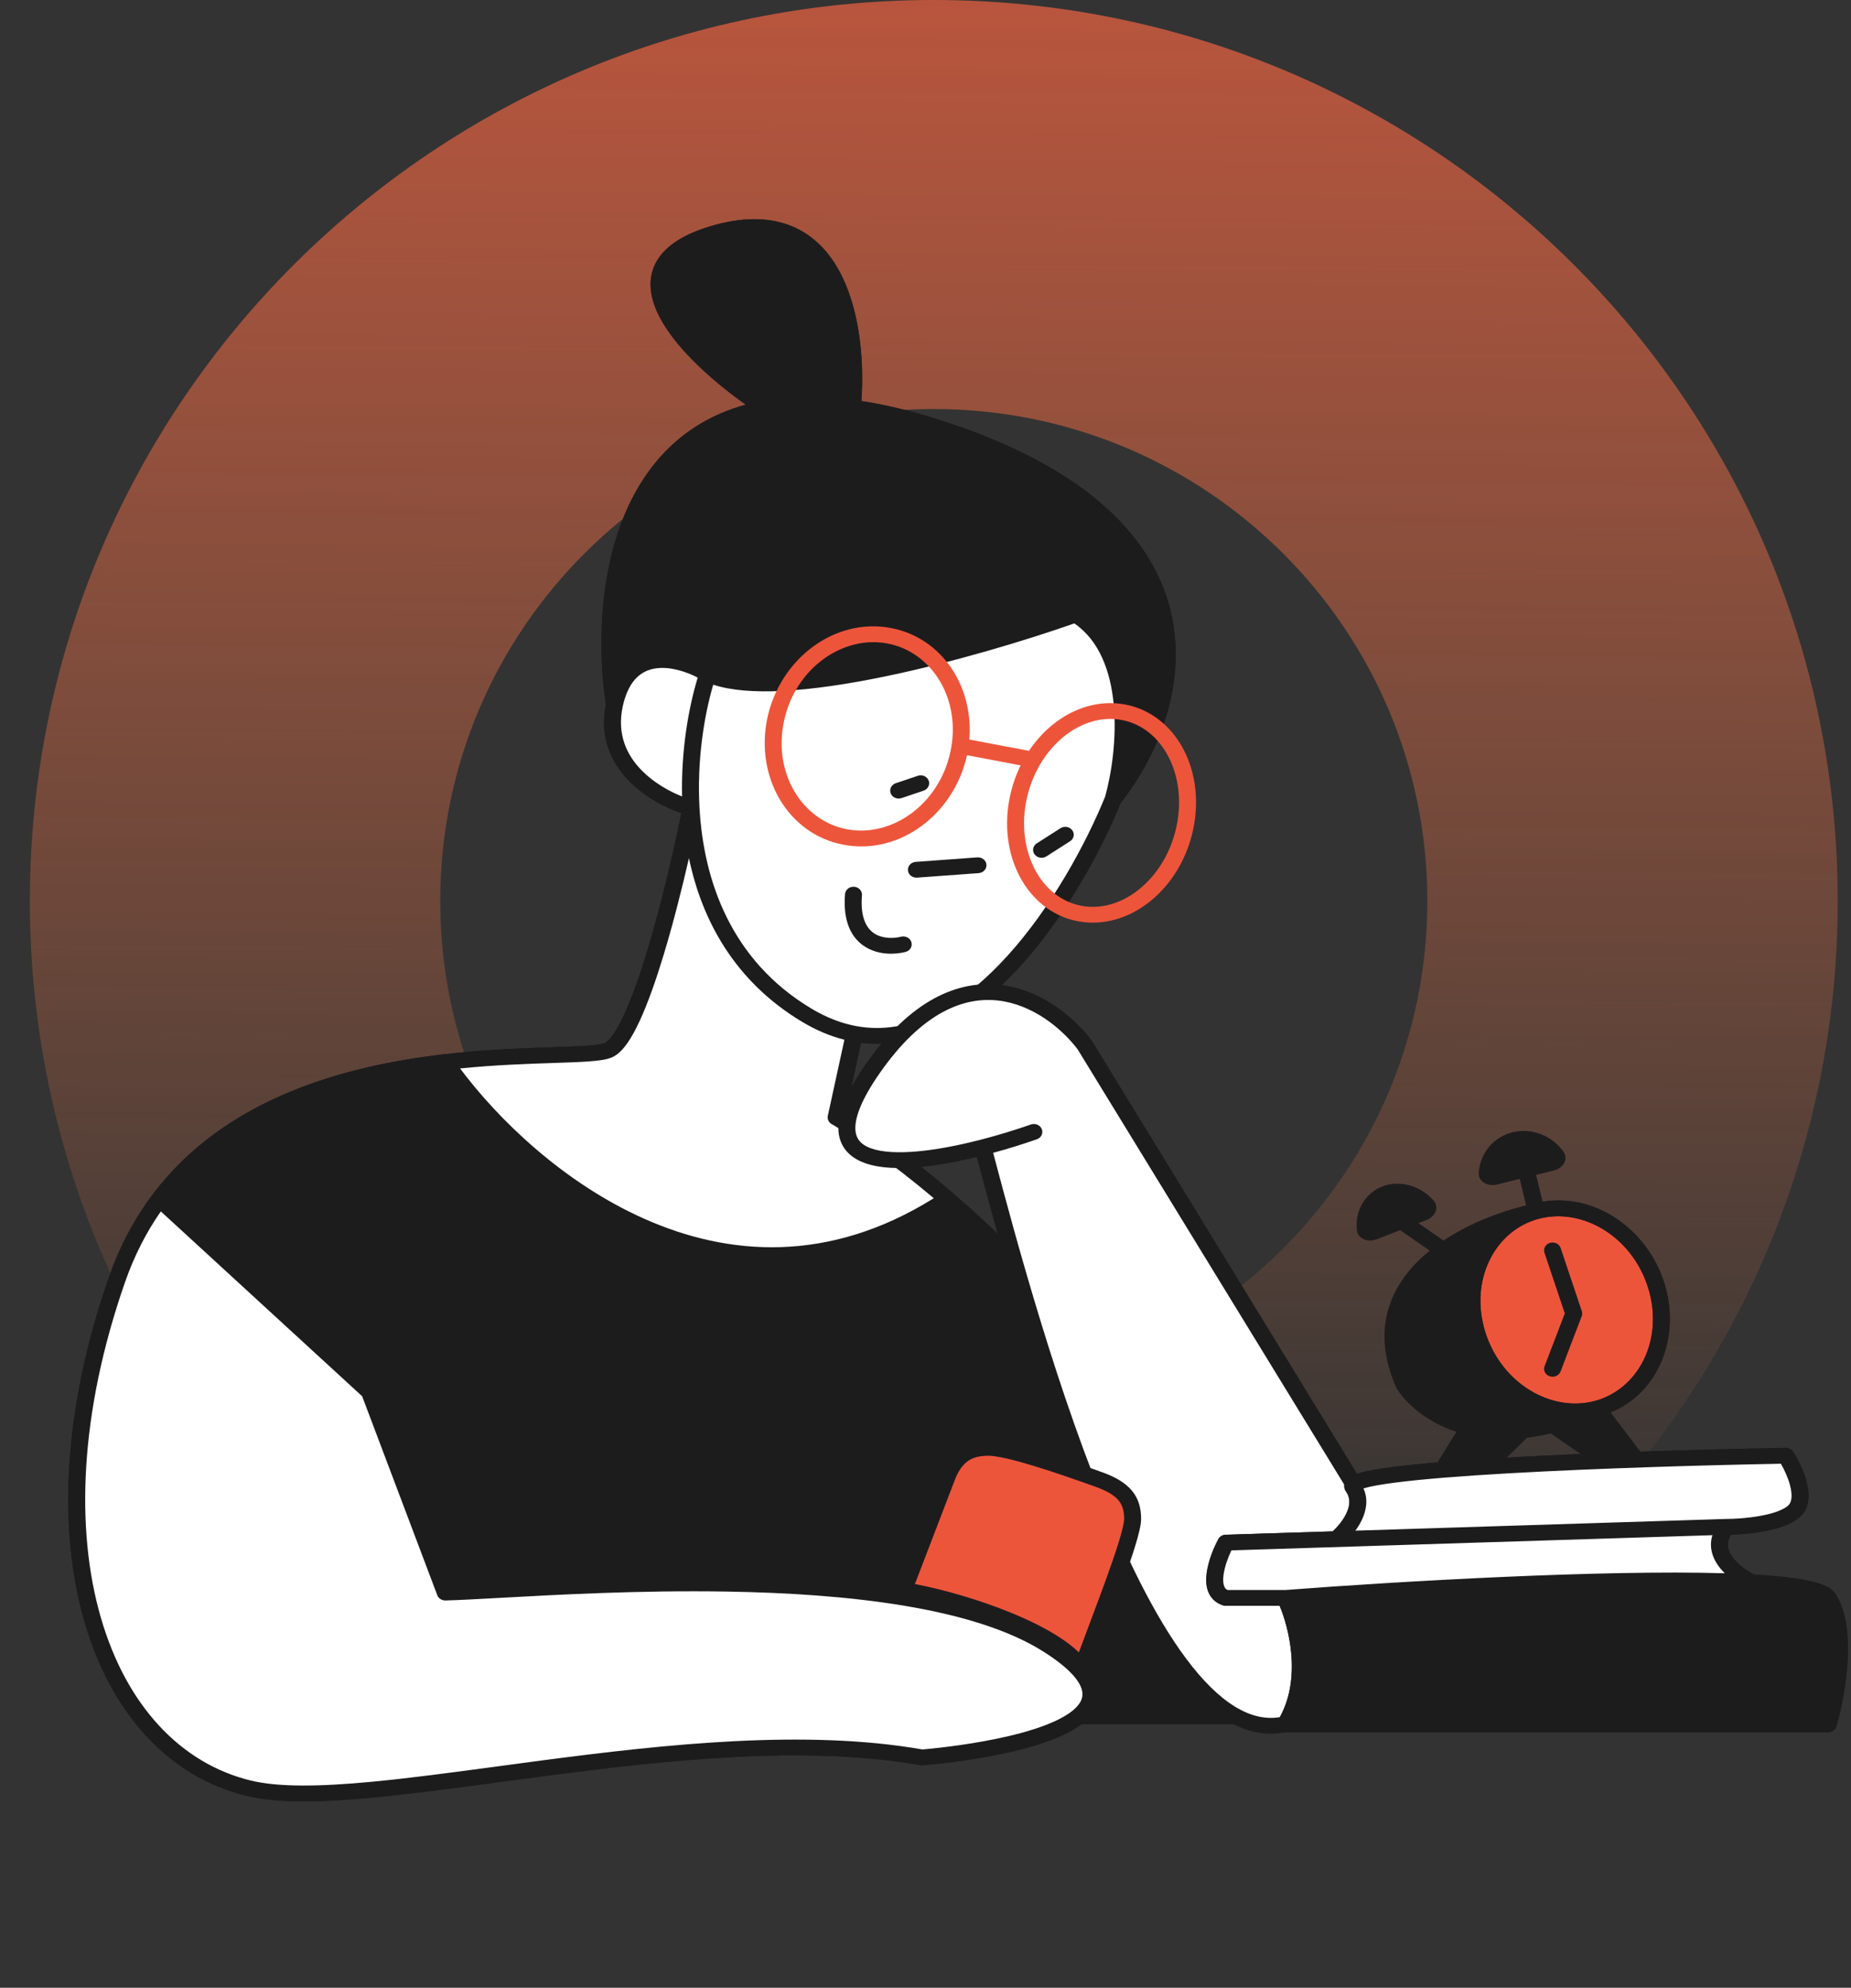 <svg width="558" height="599" viewBox="0 0 558 599" fill="none" xmlns="http://www.w3.org/2000/svg">
<rect x="0" y="0" width="558" height="599" fill="#333333" stroke="none"/>
<path d="M9 271.5C9 421.445 131.002 543 281.5 543C431.998 543 554 421.445 554 271.5C554 121.555 431.998 0 281.5 0C131.002 0 9 121.555 9 271.5ZM430.284 271.5C430.284 353.37 363.671 419.738 281.5 419.738C199.329 419.738 132.716 353.37 132.716 271.5C132.716 189.63 199.329 123.262 281.5 123.262C363.671 123.262 430.284 189.63 430.284 271.5Z" fill="url(#paint0_linear_201_76)"/>
<path d="M499.323 387.475C494.239 371.058 478.017 360.995 463.089 365C448.161 369.005 440.181 385.561 445.265 401.979C450.349 418.397 466.572 428.459 481.5 424.454C496.428 420.449 504.407 403.893 499.323 387.475Z" fill="#ED553B"/>
<path fill-rule="evenodd" clip-rule="evenodd" d="M447.723 401.32C452.531 416.847 467.589 425.709 480.792 422.167C493.994 418.625 501.675 403.662 496.866 388.134C492.058 372.607 477 363.745 463.797 367.287C450.595 370.829 442.914 385.792 447.723 401.32ZM482.208 426.741C465.555 431.209 448.168 419.946 442.808 402.638C437.448 385.33 445.728 367.181 462.381 362.713C479.034 358.245 496.421 369.508 501.781 386.816C507.14 404.124 498.861 422.273 482.208 426.741Z" fill="#1D1C1D"/>
<path d="M324.23 185.186C342.652 196.437 339.485 226.927 335.599 240.766C355.902 215.455 373.562 157.585 281.771 128.591C272.723 125.733 264.463 123.864 256.927 122.855C247.005 121.526 238.34 121.687 230.793 123.045C185.92 131.121 180.549 181.496 185.229 212.367C189.297 193.705 205.666 198.416 213.342 203.104C234.176 212.867 295.948 195.226 324.23 185.186Z" fill="#1D1C1D"/>
<path d="M216.248 70.069C178.503 80.428 210.218 109.703 230.793 123.045C238.34 121.687 247.005 121.526 256.927 122.855C259.094 100.943 253.992 59.711 216.248 70.069Z" fill="#1D1C1D"/>
<path d="M134.234 479.908C161.518 479.232 272.545 468.139 316.094 495.794C330.984 505.25 331.229 512.19 325.103 517.229L390.029 517.229C394.12 499.931 334.883 417.984 304.753 379.172C298.178 372.561 291.718 366.606 285.595 361.339C218.414 405.707 156.695 352.301 134.234 320.052C104.877 323.47 69.489 332.88 48.088 361.339L111.388 419.441L134.234 479.908Z" fill="#1D1C1D"/>
<path fill-rule="evenodd" clip-rule="evenodd" d="M237.664 72.983C232.628 70.574 225.936 69.892 216.971 72.352C207.858 74.853 203.637 78.311 202.057 81.771C200.477 85.232 201.183 89.475 203.916 94.334C209.248 103.815 221.343 113.889 231.386 120.523C238.278 119.398 245.987 119.225 254.587 120.169C255.308 109.616 254.28 95.723 249.225 85.343C246.515 79.776 242.741 75.411 237.664 72.983ZM259.665 120.841C260.462 109.839 259.481 94.873 253.884 83.378C250.872 77.192 246.428 71.822 240.001 68.748C233.532 65.654 225.432 65.067 215.525 67.786C205.765 70.464 199.797 74.55 197.35 79.909C194.904 85.268 196.335 91.119 199.385 96.542C204.613 105.838 215.331 115.22 224.826 121.942C204.639 127.45 193.044 141.836 187.007 158.393C180.527 176.164 180.324 196.678 182.637 212.3C180.599 222.311 184.358 230.054 189.85 235.555C194.578 240.29 200.598 243.392 205.391 245.043C203.123 256.279 199.42 272.307 195.197 286.264C192.952 293.683 190.58 300.447 188.224 305.577C187.044 308.146 185.899 310.237 184.815 311.774C183.681 313.382 182.815 314.091 182.316 314.311C182.056 314.426 181.508 314.586 180.54 314.74C179.607 314.888 178.431 315.01 177.005 315.113C174.237 315.312 170.722 315.429 166.545 315.568L166.131 315.581C157.458 315.869 146.218 316.258 133.917 317.69C104.35 321.133 68.031 330.667 45.994 359.974C40.646 367.086 36.162 375.334 32.826 384.897C18.8 425.105 17.486 461.177 25.462 488.699C33.432 516.203 50.804 535.442 74.274 541.153C83.684 543.442 96.901 543.125 112.173 541.701C123.901 540.607 137.088 538.832 151.021 536.956C155.314 536.378 159.679 535.79 164.094 535.21C201.743 530.262 243.165 525.847 277.442 531.921C277.667 531.961 277.897 531.973 278.126 531.955L277.92 529.583C278.126 531.955 278.126 531.955 278.127 531.955L278.129 531.955L278.135 531.955L278.157 531.953L278.239 531.947L278.549 531.922C278.819 531.899 279.213 531.865 279.717 531.818C280.725 531.725 282.173 531.582 283.946 531.379C287.49 530.974 292.344 530.33 297.58 529.379C302.808 528.428 308.466 527.161 313.597 525.498C318.303 523.973 322.764 522.053 326.035 519.609L390.029 519.609C391.23 519.609 392.268 518.831 392.527 517.74C393.188 514.942 392.529 511.263 391.224 507.235C389.885 503.104 387.731 498.213 384.98 492.8C379.473 481.966 371.456 468.805 362.406 455.026C344.297 427.458 321.915 397.215 306.826 377.778C306.765 377.7 306.7 377.626 306.629 377.555C300.008 370.897 293.501 364.898 287.331 359.591C274.401 348.47 262.917 340.359 254.917 335.577L259.566 314.25C278.103 316.521 294.667 305.41 307.752 290.945C321.428 275.826 331.961 256.355 337.864 241.919C348.196 228.913 357.906 207.585 353.229 185.597C348.474 163.239 329.036 141.007 282.593 126.337C274.352 123.734 266.723 121.93 259.665 120.841ZM340.489 228.993C347.094 217.143 351.484 201.904 348.212 186.522C343.925 166.368 326.297 145.169 280.949 130.845C272.027 128.027 263.921 126.196 256.563 125.21C246.877 123.913 238.503 124.082 231.279 125.382C210.01 129.21 198.021 142.999 191.85 159.923C186.865 173.597 185.763 189.154 186.722 202.628C187.255 201.931 187.826 201.295 188.435 200.719C191.126 198.169 194.366 196.949 197.653 196.613C203.988 195.964 210.533 198.571 214.615 201.034C219.21 203.142 226.368 203.887 235.349 203.458C244.316 203.029 254.722 201.455 265.441 199.247C286.871 194.834 309.262 187.952 323.319 182.961C324.086 182.689 324.947 182.776 325.633 183.195C335.829 189.422 339.778 200.782 340.828 211.795C341.388 217.676 341.142 223.633 340.489 228.993ZM210.334 204.189C206.842 202.375 202.273 200.929 198.212 201.345C195.939 201.578 193.844 202.387 192.083 204.055C190.296 205.748 188.684 208.488 187.736 212.84C185.893 221.294 188.953 227.663 193.597 232.314C197.194 235.917 201.733 238.465 205.618 240.005C205.302 226.162 207.555 213.339 210.334 204.189ZM207.689 258.577C205.587 267.781 202.974 278.123 200.119 287.555C197.851 295.051 195.41 302.042 192.927 307.449C191.687 310.148 190.406 312.521 189.091 314.386C187.826 316.18 186.32 317.811 184.509 318.612C183.614 319.008 182.519 319.255 181.402 319.433C180.249 319.616 178.899 319.751 177.4 319.859C174.524 320.067 170.914 320.186 166.805 320.322L166.313 320.339C158.645 320.593 149.128 320.923 138.696 321.966C150.196 337.371 169.879 356.45 194.247 367.279C219.484 378.494 249.731 380.884 281.499 361.077C268.905 350.457 257.957 342.916 250.713 338.736C249.803 338.211 249.341 337.215 249.554 336.239L254.551 313.313C250.306 312.243 246.029 310.457 241.738 307.879C221.332 295.619 211.552 277.133 207.689 258.577ZM285.365 364.39C251.518 385.958 218.931 383.524 192.043 371.575C165.553 359.803 144.581 338.82 132.975 322.603C104.755 326.075 71.936 335.207 51.442 361.074L113.184 417.746C113.461 418 113.672 418.309 113.801 418.651L136.024 477.471C139.652 477.341 144.46 477.076 150.18 476.762C167.376 475.816 192.805 474.417 219.11 474.847C237.489 475.148 256.451 476.338 273.596 479.207C290.698 482.07 306.214 486.638 317.535 493.828C325.095 498.628 329.505 503.119 330.927 507.476C331.662 509.732 331.578 511.904 330.769 513.917C330.641 514.235 330.497 514.545 330.337 514.848L387.664 514.848C387.594 513.312 387.181 511.243 386.327 508.609C385.092 504.796 383.054 500.144 380.356 494.836C374.965 484.227 367.056 471.232 358.042 457.51C340.059 430.133 317.811 400.062 302.771 380.683C296.816 374.701 290.958 369.261 285.365 364.39ZM48.486 365.047C44.177 371.219 40.512 378.281 37.691 386.368C23.895 425.913 22.739 461.024 30.4 487.459C38.065 513.912 54.435 531.405 75.568 536.547C83.999 538.599 96.389 538.388 111.664 536.964C123.269 535.882 136.298 534.128 150.203 532.256C154.516 531.675 158.913 531.083 163.379 530.496C200.808 525.577 242.891 521.031 278.051 527.183L278.093 527.18C278.347 527.159 278.725 527.126 279.212 527.081C280.185 526.991 281.594 526.852 283.323 526.654C286.784 526.258 291.514 525.631 296.6 524.706C301.694 523.78 307.095 522.565 311.915 521.002C316.785 519.424 320.835 517.562 323.41 515.445C324.728 514.36 325.561 513.289 325.979 512.249C326.381 511.249 326.454 510.15 326.033 508.859C325.14 506.123 321.983 502.415 314.653 497.76C304.2 491.122 289.506 486.707 272.69 483.893C255.916 481.085 237.252 479.905 219.02 479.607C192.925 479.18 168.034 480.551 150.853 481.497C143.951 481.877 138.293 482.189 134.302 482.288C133.192 482.315 132.19 481.673 131.822 480.698L109.172 420.749L48.486 365.047ZM215.003 206.332C212.246 215.76 210.084 229.119 210.864 243.321C212.086 265.562 220.475 289.439 244.512 303.88C249.163 306.674 253.684 308.376 258.054 309.193C274.711 312.307 290.448 302.683 303.839 287.879C317.093 273.227 327.404 254.17 333.159 240.042C335.032 233.314 336.721 222.579 335.733 212.215C334.776 202.168 331.369 193.029 323.875 187.856C309.596 192.864 287.646 199.55 266.546 203.895C255.681 206.133 244.97 207.765 235.612 208.212C227.749 208.588 220.56 208.144 215.003 206.332Z" fill="#1D1C1D"/>
<path d="M243.125 305.88C218.132 290.864 209.555 266.097 208.31 243.443C203.861 266.081 192.652 312.378 183.412 316.462C178.789 318.505 158.587 317.217 134.234 320.052C156.695 352.301 218.414 405.707 285.595 361.339C271.92 349.578 259.921 341.248 252.06 336.713L257.55 311.527C252.834 310.645 248.017 308.819 243.125 305.88Z" fill="white"/>
<path d="M335.599 240.766C339.485 226.927 342.652 196.437 324.23 185.186C295.948 195.226 234.176 212.867 213.342 203.104C210.15 212.823 207.441 227.617 208.31 243.443C209.555 266.097 218.132 290.864 243.125 305.88C248.017 308.819 252.834 310.645 257.55 311.527C293.762 318.297 323.976 269.372 335.599 240.766Z" fill="white"/>
<path d="M208.31 243.443C207.441 227.617 210.15 212.823 213.342 203.104C205.666 198.416 189.297 193.705 185.229 212.367C181.161 231.029 198.921 240.86 208.31 243.443Z" fill="white"/>
<path d="M35.258 385.633C7.436 465.386 30.319 527.998 74.921 538.85C110.603 547.532 208.413 517.266 277.92 529.583C277.92 529.583 313.312 526.927 325.103 517.229C331.229 512.19 330.984 505.25 316.094 495.794C272.545 468.139 161.518 479.232 134.234 479.908L111.388 419.441L48.088 361.339C42.891 368.251 38.519 376.287 35.258 385.633Z" fill="white"/>
<path fill-rule="evenodd" clip-rule="evenodd" d="M237.664 72.983C232.628 70.574 225.936 69.892 216.971 72.352C207.858 74.853 203.637 78.311 202.057 81.771C200.477 85.232 201.183 89.475 203.916 94.334C209.248 103.815 221.343 113.889 231.386 120.523C238.278 119.398 245.987 119.225 254.587 120.169C255.308 109.616 254.28 95.723 249.225 85.343C246.515 79.776 242.741 75.411 237.664 72.983ZM259.665 120.841C260.462 109.839 259.481 94.873 253.884 83.378C250.872 77.192 246.428 71.822 240.001 68.748C233.532 65.654 225.432 65.067 215.525 67.786C205.765 70.464 199.797 74.55 197.35 79.909C194.904 85.268 196.335 91.119 199.385 96.542C204.613 105.838 215.331 115.22 224.826 121.942C204.639 127.45 193.044 141.836 187.007 158.393C180.527 176.164 180.324 196.678 182.637 212.3C180.599 222.311 184.358 230.054 189.85 235.555C194.578 240.29 200.598 243.392 205.391 245.043C203.123 256.279 199.42 272.307 195.197 286.264C192.952 293.683 190.58 300.447 188.224 305.577C187.044 308.146 185.899 310.237 184.815 311.774C183.681 313.382 182.815 314.091 182.316 314.311C182.056 314.426 181.508 314.586 180.54 314.74C179.607 314.888 178.431 315.01 177.005 315.113C174.237 315.312 170.722 315.429 166.545 315.568L166.131 315.581C157.458 315.869 146.218 316.258 133.917 317.69C104.35 321.133 68.031 330.667 45.994 359.974C40.646 367.086 36.162 375.334 32.826 384.897C18.8 425.105 17.486 461.177 25.462 488.699C33.432 516.203 50.804 535.442 74.274 541.153C83.684 543.442 96.901 543.125 112.173 541.701C123.901 540.607 137.088 538.832 151.021 536.956C155.314 536.378 159.679 535.79 164.094 535.21C201.743 530.262 243.165 525.847 277.442 531.921C277.667 531.961 277.897 531.973 278.126 531.955L277.92 529.583C278.126 531.955 278.126 531.955 278.127 531.955L278.129 531.955L278.135 531.955L278.157 531.953L278.239 531.947L278.549 531.922C278.819 531.899 279.213 531.865 279.717 531.818C280.725 531.725 282.173 531.582 283.946 531.379C287.49 530.974 292.344 530.33 297.58 529.379C302.808 528.428 308.466 527.161 313.597 525.498C318.303 523.973 322.764 522.053 326.035 519.609L390.029 519.609C391.23 519.609 392.268 518.831 392.527 517.74C393.188 514.942 392.529 511.263 391.224 507.235C389.885 503.104 387.731 498.213 384.98 492.8C379.473 481.966 371.456 468.805 362.406 455.026C344.297 427.458 321.915 397.215 306.826 377.778C306.765 377.7 306.7 377.626 306.629 377.555C300.008 370.897 293.501 364.898 287.331 359.591C274.401 348.47 262.917 340.359 254.917 335.577L259.566 314.25C278.103 316.521 294.667 305.41 307.752 290.945C321.428 275.826 331.961 256.355 337.864 241.919C348.196 228.913 357.906 207.585 353.229 185.597C348.474 163.239 329.036 141.007 282.593 126.337C274.352 123.734 266.723 121.93 259.665 120.841ZM340.489 228.993C347.094 217.143 351.484 201.904 348.212 186.522C343.925 166.368 326.297 145.169 280.949 130.845C272.027 128.027 263.921 126.196 256.563 125.21C246.877 123.913 238.503 124.082 231.279 125.382C210.01 129.21 198.021 142.999 191.85 159.923C186.865 173.597 185.763 189.154 186.722 202.628C187.255 201.931 187.826 201.295 188.435 200.719C191.126 198.169 194.366 196.949 197.653 196.613C203.988 195.964 210.533 198.571 214.615 201.034C219.21 203.142 226.368 203.887 235.349 203.458C244.316 203.029 254.722 201.455 265.441 199.247C286.871 194.834 309.262 187.952 323.319 182.961C324.086 182.689 324.947 182.776 325.633 183.195C335.829 189.422 339.778 200.782 340.828 211.795C341.388 217.676 341.142 223.633 340.489 228.993ZM210.334 204.189C206.842 202.375 202.273 200.929 198.212 201.345C195.939 201.578 193.844 202.387 192.083 204.055C190.296 205.748 188.684 208.488 187.736 212.84C185.893 221.294 188.953 227.663 193.597 232.314C197.194 235.917 201.733 238.465 205.618 240.005C205.302 226.162 207.555 213.339 210.334 204.189ZM207.689 258.577C205.587 267.781 202.974 278.123 200.119 287.555C197.851 295.051 195.41 302.042 192.927 307.449C191.687 310.148 190.406 312.521 189.091 314.386C187.826 316.18 186.32 317.811 184.509 318.612C183.614 319.008 182.519 319.255 181.402 319.433C180.249 319.616 178.899 319.751 177.4 319.859C174.524 320.067 170.914 320.186 166.805 320.322L166.313 320.339C158.645 320.593 149.128 320.923 138.696 321.966C150.196 337.371 169.879 356.45 194.247 367.279C219.484 378.494 249.731 380.884 281.499 361.077C268.905 350.457 257.957 342.916 250.713 338.736C249.803 338.211 249.341 337.215 249.554 336.239L254.551 313.313C250.306 312.243 246.029 310.457 241.738 307.879C221.332 295.619 211.552 277.133 207.689 258.577ZM285.365 364.39C251.518 385.958 218.931 383.524 192.043 371.575C165.553 359.803 144.581 338.82 132.975 322.603C104.755 326.075 71.936 335.207 51.442 361.074L113.184 417.746C113.461 418 113.672 418.309 113.801 418.651L136.024 477.471C139.652 477.341 144.46 477.076 150.18 476.762C167.376 475.816 192.805 474.417 219.11 474.847C237.489 475.148 256.451 476.338 273.596 479.207C290.698 482.07 306.214 486.638 317.535 493.828C325.095 498.628 329.505 503.119 330.927 507.476C331.662 509.732 331.578 511.904 330.769 513.917C330.641 514.235 330.497 514.545 330.337 514.848L387.664 514.848C387.594 513.312 387.181 511.243 386.327 508.609C385.092 504.796 383.054 500.144 380.356 494.836C374.965 484.227 367.056 471.232 358.042 457.51C340.059 430.133 317.811 400.062 302.771 380.683C296.816 374.701 290.958 369.261 285.365 364.39ZM48.486 365.047C44.177 371.219 40.512 378.281 37.691 386.368C23.895 425.913 22.739 461.024 30.4 487.459C38.065 513.912 54.435 531.405 75.568 536.547C83.999 538.599 96.389 538.388 111.664 536.964C123.269 535.882 136.298 534.128 150.203 532.256C154.516 531.675 158.913 531.083 163.379 530.496C200.808 525.577 242.891 521.031 278.051 527.183L278.093 527.18C278.347 527.159 278.725 527.126 279.212 527.081C280.185 526.991 281.594 526.852 283.323 526.654C286.784 526.258 291.514 525.631 296.6 524.706C301.694 523.78 307.095 522.565 311.915 521.002C316.785 519.424 320.835 517.562 323.41 515.445C324.728 514.36 325.561 513.289 325.979 512.249C326.381 511.249 326.454 510.15 326.033 508.859C325.14 506.123 321.983 502.415 314.653 497.76C304.2 491.122 289.506 486.707 272.69 483.893C255.916 481.085 237.252 479.905 219.02 479.607C192.925 479.18 168.034 480.551 150.853 481.497C143.951 481.877 138.293 482.189 134.302 482.288C133.192 482.315 132.19 481.673 131.822 480.698L109.172 420.749L48.486 365.047ZM215.003 206.332C212.246 215.76 210.084 229.119 210.864 243.321C212.086 265.562 220.475 289.439 244.512 303.88C249.163 306.674 253.684 308.376 258.054 309.193C274.711 312.307 290.448 302.683 303.839 287.879C317.093 273.227 327.404 254.17 333.159 240.042C335.032 233.314 336.721 222.579 335.733 212.215C334.776 202.168 331.369 193.029 323.875 187.856C309.596 192.864 287.646 199.55 266.546 203.895C255.681 206.133 244.97 207.765 235.612 208.212C227.749 208.588 220.56 208.144 215.003 206.332Z" fill="#1D1C1D"/>
<path d="M263.078 322.046C289.673 283.962 316.78 301.417 327.009 314.906L413.044 455.341C413.044 455.341 428.066 498.215 393.497 517.229C348.489 541.984 309.961 397.349 296.322 345.739C270.171 352.474 241.035 353.612 263.078 322.046Z" fill="white"/>
<path fill-rule="evenodd" clip-rule="evenodd" d="M324.849 316.186L410.686 456.297C410.705 456.355 410.727 456.424 410.753 456.504C410.848 456.801 410.985 457.248 411.15 457.828C411.479 458.989 411.916 460.681 412.338 462.775C413.182 466.971 413.952 472.739 413.679 479.059C413.133 491.703 408.455 506.237 392.196 515.18C387.186 517.935 382.432 518.287 377.774 516.828C372.991 515.331 368.101 511.855 363.174 506.574C353.314 496.005 343.981 478.945 335.521 459.237C319.108 421.004 306.364 373.737 299.395 347.4C304.032 346.139 308.521 344.728 312.563 343.317C313.885 342.855 314.555 341.483 314.06 340.252C313.564 339.022 312.09 338.398 310.767 338.86C306.163 340.467 300.962 342.074 295.64 343.445C289.187 345.107 282.614 346.406 276.743 346.948C270.799 347.498 265.882 347.24 262.553 346.036C260.93 345.45 259.797 344.678 259.062 343.764C258.341 342.868 257.869 341.669 257.853 339.991C257.819 336.49 259.779 331.137 265.222 323.343C278.206 304.751 290.803 300.358 300.872 301.499C311.203 302.669 319.94 309.754 324.849 316.186ZM294.463 348.667C288.639 350.074 282.708 351.181 277.248 351.686C271.063 352.257 265.17 352.09 260.701 350.474C258.425 349.651 256.413 348.414 254.967 346.616C253.507 344.8 252.763 342.581 252.738 340.033C252.691 335.08 255.355 328.738 260.934 320.749C274.545 301.257 288.798 295.335 301.49 296.773C313.868 298.175 323.765 306.5 329.098 313.533C329.145 313.595 329.189 313.66 329.23 313.726L415.266 454.162C415.351 454.302 415.422 454.45 415.475 454.603L413.044 455.341C415.475 454.603 415.476 454.604 415.476 454.605L415.477 454.609L415.481 454.618L415.491 454.649L415.528 454.756C415.558 454.848 415.602 454.98 415.656 455.15C415.764 455.49 415.916 455.983 416.095 456.613C416.452 457.871 416.918 459.677 417.365 461.899C418.257 466.336 419.082 472.475 418.789 479.25C418.204 492.797 413.108 509.207 394.797 519.278C388.555 522.712 382.26 523.255 376.143 521.34C370.151 519.465 364.54 515.299 359.313 509.695C348.864 498.495 339.274 480.812 330.771 461.004C314.238 422.489 301.433 375.006 294.463 348.667Z" fill="#1D1C1D"/>
<path fill-rule="evenodd" clip-rule="evenodd" d="M279.956 235.21C280.437 236.446 279.75 237.811 278.422 238.259L271.782 240.496C270.454 240.944 268.988 240.305 268.507 239.068C268.026 237.832 268.713 236.468 270.041 236.02L276.681 233.782C278.009 233.335 279.475 233.974 279.956 235.21ZM323.245 250.191C324.044 251.274 323.749 252.756 322.585 253.5L315.436 258.071C314.272 258.815 312.68 258.54 311.88 257.456C311.081 256.373 311.376 254.891 312.54 254.147L319.689 249.576C320.853 248.832 322.445 249.107 323.245 250.191ZM297.367 260.555C297.477 261.865 296.425 263.011 295.017 263.113L276.457 264.466C275.049 264.568 273.818 263.589 273.708 262.279C273.598 260.968 274.65 259.822 276.058 259.72L294.618 258.367C296.026 258.265 297.257 259.244 297.367 260.555ZM257.485 267.218C258.893 267.318 259.948 268.461 259.841 269.772C259.258 276.913 261.489 280.001 263.675 281.363C266.06 282.849 269.28 282.859 271.626 282.271C272.989 281.928 274.393 282.68 274.761 283.949C275.128 285.218 274.321 286.524 272.958 286.867C269.782 287.664 264.877 287.84 260.83 285.319C256.583 282.672 254.074 277.579 254.741 269.411C254.848 268.101 256.076 267.119 257.485 267.218Z" fill="#1D1C1D"/>
<path fill-rule="evenodd" clip-rule="evenodd" d="M287.002 224.302C287.283 223.013 288.633 222.181 290.017 222.442L310.066 226.229C311.45 226.49 312.344 227.746 312.064 229.035C311.783 230.323 310.433 231.156 309.049 230.894L289 227.108C287.616 226.846 286.721 225.59 287.002 224.302Z" fill="#ED553B"/>
<path fill-rule="evenodd" clip-rule="evenodd" d="M320.707 221.964C315.436 226.223 311.245 232.793 309.522 240.697C307.799 248.602 308.908 256.173 311.978 262.007C315.047 267.837 319.993 271.82 325.975 272.95C331.957 274.08 338.18 272.206 343.448 267.95C348.718 263.691 352.909 257.121 354.632 249.217C356.355 241.313 355.246 233.741 352.176 227.908C349.107 222.077 344.161 218.094 338.179 216.964C332.197 215.834 325.974 217.708 320.707 221.964ZM317.354 218.369C323.549 213.363 331.337 210.814 339.196 212.299C347.055 213.783 353.16 218.955 356.769 225.813C360.377 232.668 361.573 241.319 359.645 250.164C357.717 259.008 352.993 266.541 346.8 271.545C340.605 276.551 332.817 279.1 324.958 277.616C317.099 276.131 310.994 270.959 307.385 264.101C303.777 257.246 302.581 248.595 304.509 239.751C306.437 230.906 311.161 223.373 317.354 218.369Z" fill="#ED553B"/>
<path fill-rule="evenodd" clip-rule="evenodd" d="M267.533 193.909C254.068 191.366 239.823 201.328 236.37 217.169C232.917 233.009 241.864 247.352 255.329 249.895C268.794 252.438 283.04 242.476 286.493 226.635C289.946 210.794 280.998 196.452 267.533 193.909ZM231.357 216.222C235.206 198.566 251.565 186.036 268.55 189.243C285.536 192.451 295.354 209.925 291.505 227.582C287.656 245.238 271.298 257.768 254.312 254.56C237.327 251.352 227.508 233.878 231.357 216.222Z" fill="#ED553B"/>
<path d="M285.183 445.82L272.397 479.144C290.917 482.19 319.924 492.369 326.099 502.947C331.213 488.665 341.442 463.434 341.442 457.722C341.442 452.009 338.885 448.567 331.213 445.82C320.132 441.853 304.106 436.299 297.969 436.299C291.832 436.299 287.74 438.68 285.183 445.82Z" fill="#ED553B"/>
<path fill-rule="evenodd" clip-rule="evenodd" d="M291.778 440.279C290.223 441.376 288.792 443.268 287.609 446.573L287.592 446.621L287.591 446.621L275.808 477.331C284.753 479.052 295.461 482.161 304.91 486.043C310.173 488.205 315.109 490.634 319.159 493.234C321.448 494.704 323.525 496.273 325.226 497.933C326.199 495.302 327.277 492.434 328.385 489.487C330.03 485.11 331.741 480.56 333.265 476.359C334.86 471.966 336.283 467.873 337.304 464.537C338.363 461.082 338.885 458.759 338.885 457.722C338.885 455.21 338.33 453.493 337.184 452.118C335.992 450.687 333.925 449.341 330.295 448.042C324.758 446.06 318.032 443.698 311.938 441.833C308.891 440.901 306.034 440.103 303.582 439.54C301.082 438.966 299.179 438.679 297.969 438.679C295.258 438.679 293.306 439.201 291.778 440.279ZM288.689 436.485C291.38 434.587 294.543 433.919 297.969 433.919C299.828 433.919 302.229 434.326 304.807 434.918C307.432 435.521 310.425 436.359 313.536 437.311C319.759 439.215 326.587 441.614 332.131 443.599C336.173 445.046 339.22 446.794 341.225 449.2C343.275 451.66 343.999 454.521 343.999 457.722C343.999 459.54 343.243 462.513 342.223 465.842C341.167 469.29 339.713 473.469 338.111 477.883C336.523 482.258 334.818 486.791 333.188 491.124C331.477 495.672 329.849 500.001 328.525 503.7C328.202 504.599 327.338 505.235 326.323 505.318C325.309 505.401 324.338 504.916 323.852 504.083C322.591 501.924 320.006 499.561 316.255 497.153C312.551 494.774 307.92 492.484 302.845 490.398C292.687 486.225 281.002 482.976 271.952 481.488C271.21 481.366 270.564 480.946 270.186 480.34C269.807 479.734 269.735 479.004 269.989 478.344L282.766 445.043C284.139 441.219 286.031 438.359 288.689 436.485Z" fill="#1D1C1D"/>
<path d="M387.472 519.608H551.134C553.691 510.88 557.272 491.045 551.134 481.524C549.506 478.998 540.883 477.533 528.119 476.818C492.772 474.838 425.674 478.609 387.472 481.524C390.881 488.664 395.655 506.278 387.472 519.608Z" fill="#1D1C1D"/>
<path fill-rule="evenodd" clip-rule="evenodd" d="M538.3 436.3C539.215 436.284 540.07 436.724 540.541 437.455C541.911 439.58 543.697 443.018 544.605 446.51C545.461 449.796 545.797 454.155 542.714 457.025C541.342 458.301 539.51 459.223 537.636 459.908C535.736 460.602 533.625 461.112 531.546 461.487C528.048 462.117 524.475 462.392 521.828 462.463C521.115 463.613 520.878 464.642 520.895 465.549C520.916 466.728 521.372 467.924 522.207 469.119C523.811 471.414 526.566 473.342 528.819 474.473C535.011 474.834 540.308 475.378 544.327 476.162C546.39 476.564 548.209 477.047 549.671 477.643C551.056 478.207 552.504 479.022 553.327 480.299C556.821 485.719 557.399 493.695 556.948 501C556.488 508.433 554.918 515.739 553.601 520.234C553.298 521.27 552.287 521.988 551.134 521.988H387.472C386.56 521.988 385.718 521.537 385.26 520.803C384.802 520.069 384.799 519.164 385.251 518.427C388.999 512.322 389.843 505.117 389.27 498.434C388.771 492.616 387.213 487.368 385.765 483.904H369.571C369.296 483.904 369.023 483.863 368.762 483.782C366.394 483.047 364.931 481.468 364.212 479.582C363.536 477.807 363.526 475.81 363.773 473.969C364.27 470.269 365.934 466.31 367.284 463.798C367.703 463.018 368.548 462.513 369.485 462.484L401.767 461.465C403.174 460.169 404.835 458.232 405.851 456.118C407.023 453.681 407.17 451.431 405.802 449.521C405.34 448.877 405.071 448 405.347 447.051C405.592 446.211 406.17 445.65 406.603 445.32C407.443 444.679 408.614 444.245 409.734 443.915C412.092 443.219 415.604 442.609 419.877 442.057C428.484 440.945 440.76 440.004 454.506 439.22C482.025 437.65 515.692 436.697 538.3 436.3ZM408.585 461.25L520.361 457.723L520.447 457.722C522.873 457.722 526.799 457.493 530.574 456.813C532.459 456.473 534.248 456.032 535.768 455.476C537.314 454.911 538.423 454.286 539.097 453.658C540.106 452.72 540.442 450.731 539.635 447.63C539.026 445.292 537.906 442.893 536.872 441.087C514.333 441.498 481.627 442.442 454.819 443.971C441.097 444.754 428.983 445.687 420.58 446.772C416.348 447.319 413.198 447.887 411.278 448.453C411.189 448.479 411.104 448.505 411.024 448.53C412.561 451.851 411.852 455.291 410.519 458.063C409.975 459.195 409.306 460.267 408.585 461.25ZM391.111 483.638C392.535 487.421 393.892 492.505 394.368 498.055C394.889 504.131 394.366 510.929 391.565 517.228H549.153C550.273 512.963 551.462 506.872 551.842 500.727C552.285 493.552 551.585 486.849 548.941 482.748C548.942 482.749 548.943 482.751 548.941 482.748C548.914 482.719 548.632 482.416 547.621 482.004C546.61 481.592 545.17 481.19 543.278 480.821C539.504 480.085 534.302 479.549 527.966 479.194C493.855 477.283 429.793 480.765 391.111 483.638ZM387.367 479.143C422.759 476.445 483.023 473.003 519.943 474.094C519.202 473.359 518.514 472.565 517.92 471.715C516.709 469.983 515.823 467.926 515.781 465.631C515.762 464.628 515.906 463.621 516.222 462.617L371.219 467.192C370.194 469.346 369.177 472.107 368.848 474.559C368.648 476.049 368.734 477.206 369.032 477.99C369.246 478.552 369.554 478.913 370.057 479.143H387.367Z" fill="#1D1C1D"/>
<path d="M387.472 481.524C425.674 478.609 492.772 474.838 528.119 476.818C523.005 474.42 514.31 467.719 520.448 460.102L402.815 463.814L369.571 464.863C367.014 469.623 363.434 479.619 369.571 481.524H387.472Z" fill="white"/>
<path d="M402.815 463.814L520.448 460.102C525.562 460.102 536.814 459.15 540.905 455.342C544.997 451.533 540.905 442.647 538.348 438.68C493.171 439.473 403.838 442.488 407.93 448.201C412.021 453.913 406.225 460.99 402.815 463.814Z" fill="white"/>
<path fill-rule="evenodd" clip-rule="evenodd" d="M538.3 436.3C539.215 436.284 540.07 436.724 540.541 437.455C541.911 439.58 543.697 443.018 544.605 446.51C545.461 449.796 545.797 454.155 542.714 457.025C541.342 458.301 539.51 459.223 537.636 459.908C535.736 460.602 533.625 461.112 531.546 461.487C528.048 462.117 524.475 462.392 521.828 462.463C521.115 463.613 520.878 464.642 520.895 465.549C520.916 466.728 521.372 467.924 522.207 469.119C523.811 471.414 526.566 473.342 528.819 474.473C535.011 474.834 540.308 475.378 544.327 476.162C546.39 476.564 548.209 477.047 549.671 477.643C551.056 478.207 552.504 479.022 553.327 480.299C556.821 485.719 557.399 493.695 556.948 501C556.488 508.433 554.918 515.739 553.601 520.234C553.298 521.27 552.287 521.988 551.134 521.988H387.472C386.56 521.988 385.718 521.537 385.26 520.803C384.802 520.069 384.799 519.164 385.251 518.427C388.999 512.322 389.843 505.117 389.27 498.434C388.771 492.616 387.213 487.368 385.765 483.904H369.571C369.296 483.904 369.023 483.863 368.762 483.782C366.394 483.047 364.931 481.468 364.212 479.582C363.536 477.807 363.526 475.81 363.773 473.969C364.27 470.269 365.934 466.31 367.284 463.798C367.703 463.018 368.548 462.513 369.485 462.484L401.767 461.465C403.174 460.169 404.835 458.232 405.851 456.118C407.023 453.681 407.17 451.431 405.802 449.521C405.34 448.877 405.071 448 405.347 447.051C405.592 446.211 406.17 445.65 406.603 445.32C407.443 444.679 408.614 444.245 409.734 443.915C412.092 443.219 415.604 442.609 419.877 442.057C428.484 440.945 440.76 440.004 454.506 439.22C482.025 437.65 515.692 436.697 538.3 436.3ZM408.585 461.25L520.361 457.723L520.447 457.722C522.873 457.722 526.799 457.493 530.574 456.813C532.459 456.473 534.248 456.032 535.768 455.476C537.314 454.911 538.423 454.286 539.097 453.658C540.106 452.72 540.442 450.731 539.635 447.63C539.026 445.292 537.906 442.893 536.872 441.087C514.333 441.498 481.627 442.442 454.819 443.971C441.097 444.754 428.983 445.687 420.58 446.772C416.348 447.319 413.198 447.887 411.278 448.453C411.189 448.479 411.104 448.505 411.024 448.53C412.561 451.851 411.852 455.291 410.519 458.063C409.975 459.195 409.306 460.267 408.585 461.25ZM391.111 483.638C392.535 487.421 393.892 492.505 394.368 498.055C394.889 504.131 394.366 510.929 391.565 517.228H549.153C550.273 512.963 551.462 506.872 551.842 500.727C552.285 493.552 551.585 486.849 548.941 482.748C548.942 482.749 548.943 482.751 548.941 482.748C548.914 482.719 548.632 482.416 547.621 482.004C546.61 481.592 545.17 481.19 543.278 480.821C539.504 480.085 534.302 479.549 527.966 479.194C493.855 477.283 429.793 480.765 391.111 483.638ZM387.367 479.143C422.759 476.445 483.023 473.003 519.943 474.094C519.202 473.359 518.514 472.565 517.92 471.715C516.709 469.983 515.823 467.926 515.781 465.631C515.762 464.628 515.906 463.621 516.222 462.617L371.219 467.192C370.194 469.346 369.177 472.107 368.848 474.559C368.648 476.049 368.734 477.206 369.032 477.99C369.246 478.552 369.554 478.913 370.057 479.143H387.367Z" fill="#1D1C1D"/>
<path d="M481.5 424.454C466.572 428.459 450.349 418.397 445.265 401.979C440.181 385.561 448.161 369.005 463.089 365C454.943 366.664 443.991 370.484 435.156 376.792C423.123 385.383 415.016 398.591 423.273 417.257C426.138 421.762 432.669 427.574 442.849 430.084C447.497 431.23 452.907 431.688 459.075 431.019C465.68 430.302 473.156 428.294 481.5 424.454Z" fill="#1D1C1D"/>
<path d="M442.849 430.084L436.061 441.062L448.847 441.062L459.075 431.019C452.907 431.688 447.497 431.23 442.849 430.084Z" fill="#1D1C1D"/>
<path d="M481.5 424.454C476.726 426.651 472.236 428.248 468.031 429.347L481.5 438.681L492.319 438.681L481.5 424.454Z" fill="#1D1C1D"/>
<path fill-rule="evenodd" clip-rule="evenodd" d="M431 376.878L416.63 366.908C415.498 366.123 415.264 364.631 416.108 363.577C416.952 362.523 418.555 362.306 419.687 363.091L435.16 373.827C443.157 368.5 452.476 365.053 460.045 363.231L456.579 348.746C456.272 347.463 457.14 346.191 458.519 345.905C459.897 345.619 461.264 346.428 461.571 347.711L465.023 362.135C480.836 359.451 496.704 370.421 501.78 386.816C506.771 402.933 499.936 419.778 485.526 425.629L494.406 437.306C494.958 438.032 495.029 438.984 494.59 439.775C494.151 440.565 493.275 441.061 492.319 441.061L481.5 441.061C480.949 441.061 480.414 440.896 479.973 440.59L467.5 431.947C465.011 432.55 462.611 432.987 460.301 433.275L450.702 442.699C450.219 443.173 449.548 443.442 448.847 443.442L436.06 443.442C435.147 443.442 434.304 442.989 433.847 442.253C433.39 441.517 433.389 440.611 433.844 439.874L439.038 431.476C429.959 428.472 423.946 422.987 421.073 418.469C421.01 418.371 420.955 418.268 420.909 418.163C416.573 408.361 416.462 399.791 419.189 392.467C421.517 386.217 425.844 381.053 431 376.878ZM444.112 432.812C446.806 433.349 449.707 433.668 452.814 433.706L447.747 438.681L440.483 438.681L444.112 432.812ZM467.544 427.002C464.446 427.822 461.525 428.357 458.779 428.654C452.92 429.29 447.834 428.851 443.504 427.783C434.11 425.467 428.153 420.161 425.566 416.188C421.717 407.396 421.766 400.083 424.022 394.026C426.309 387.883 430.961 382.787 436.712 378.681C440.116 376.25 443.862 374.198 447.637 372.509C441.476 380.452 439.425 391.712 442.808 402.638C446.619 414.945 456.511 424.195 467.896 426.907C467.778 426.939 467.661 426.971 467.544 427.002ZM480.66 427.469C478.221 428.527 475.85 429.434 473.547 430.202L482.347 436.301L487.376 436.301L480.66 427.469ZM447.722 401.319C452.531 416.846 467.589 425.709 480.791 422.167C493.994 418.624 501.674 403.661 496.866 388.134C492.058 372.607 476.999 363.745 463.797 367.287C450.595 370.829 442.914 385.792 447.722 401.319ZM467.172 414.738C465.842 414.296 465.148 412.934 465.623 411.696L471.722 395.784L465.59 377.501C465.169 376.246 465.921 374.912 467.269 374.52C468.617 374.128 470.051 374.828 470.472 376.083L476.859 395.125C477.024 395.618 477.013 396.148 476.826 396.634L470.44 413.296C469.965 414.534 468.502 415.18 467.172 414.738Z" fill="#1D1C1D"/>
<path d="M414.987 373.458C412.378 374.465 409.291 373.297 409.028 370.68C408.454 364.968 411.382 359.587 416.724 357.525C422.066 355.463 428.227 357.337 432.163 361.751C433.967 363.773 432.674 366.632 430.065 367.639L414.987 373.458Z" fill="#1D1C1D"/>
<path d="M451.24 356.957C448.51 357.631 445.614 356.086 445.772 353.461C446.118 347.702 450.061 342.662 455.969 341.203C461.878 339.744 467.986 342.302 471.354 347.144C472.889 349.352 471.197 352.029 468.467 352.703L451.24 356.957Z" fill="#1D1C1D"/>
<defs>
<linearGradient id="paint0_linear_201_76" x1="340.868" y1="-185.732" x2="335.564" y2="475.569" gradientUnits="userSpaceOnUse">
<stop stop-color="#ED553B"/>
<stop offset="1" stop-color="#EF8451" stop-opacity="0"/>
</linearGradient>
</defs>
</svg>
